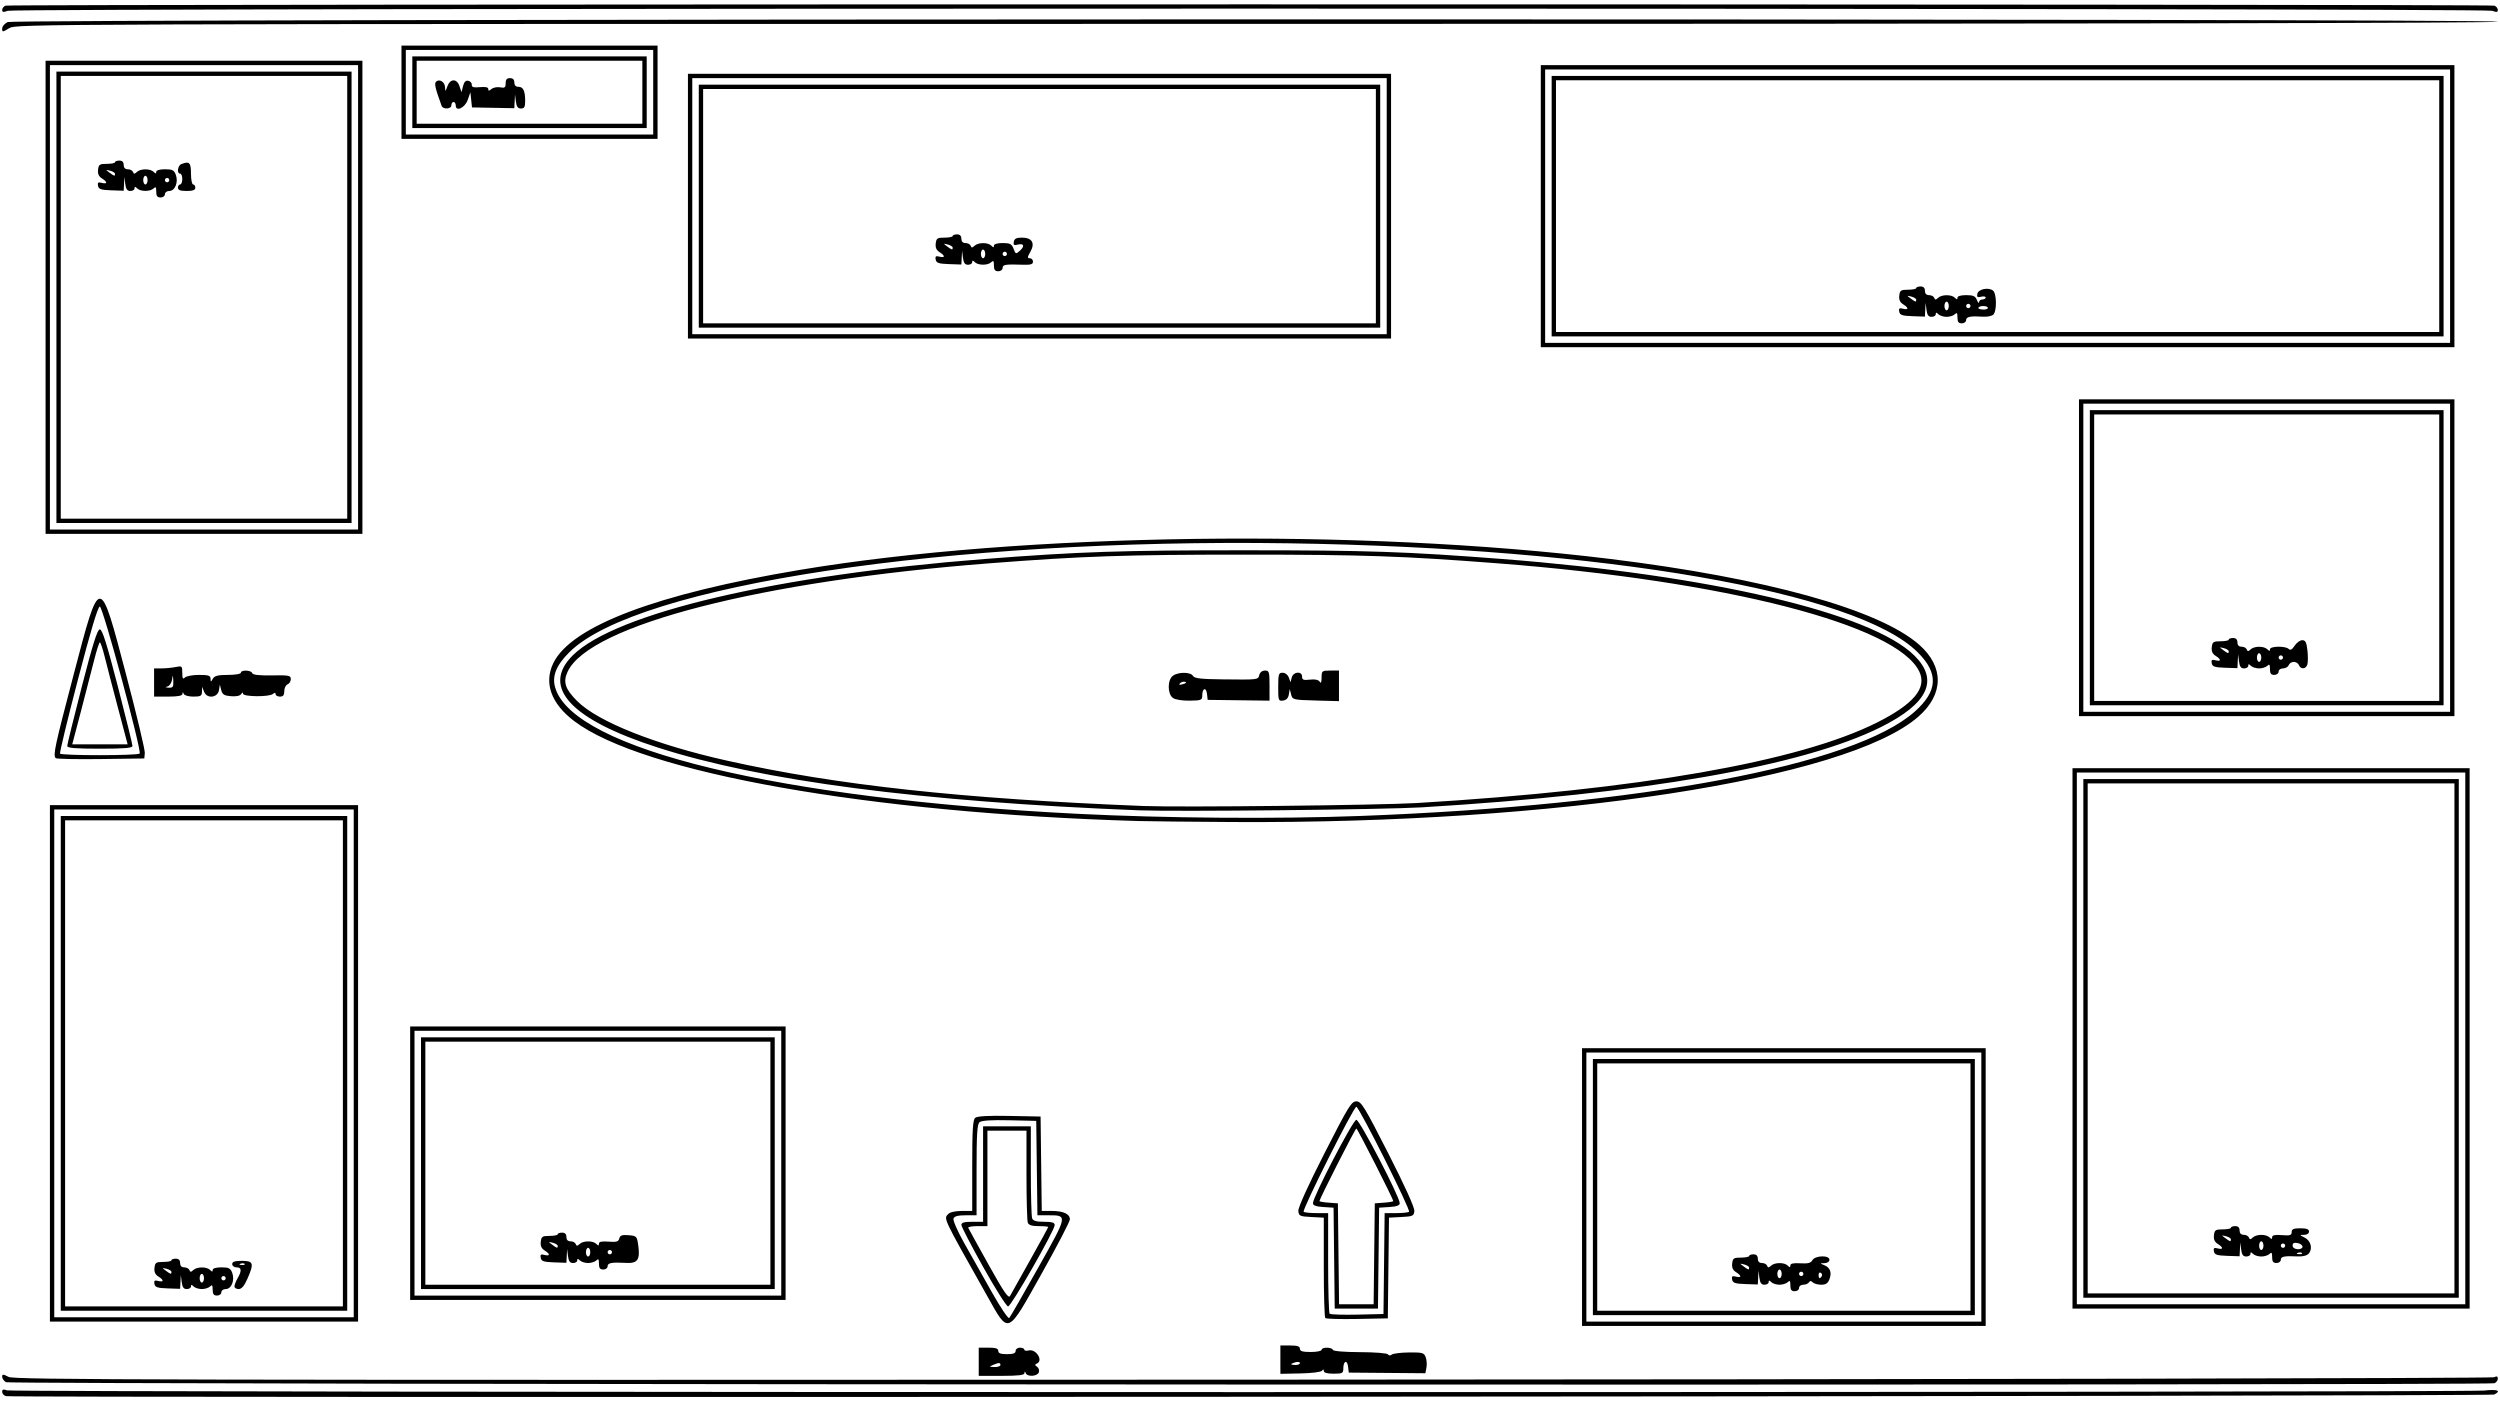 <?xml version="1.0" encoding="UTF-8" standalone="no"?>
<!-- Created with Inkscape (http://www.inkscape.org/) -->

<svg
   version="1.1"
   id="svg1"
   width="921.6"
   height="518.4"
   viewBox="0 0 921.6 518.4"
   sodipodi:docname="ground.svg"
   inkscape:version="1.4 (86a8ad7, 2024-10-11)"
   xmlns:inkscape="http://www.inkscape.org/namespaces/inkscape"
   xmlns:sodipodi="http://sodipodi.sourceforge.net/DTD/sodipodi-0.dtd"
   xmlns="http://www.w3.org/2000/svg"
   xmlns:svg="http://www.w3.org/2000/svg">
  <defs
     id="defs1" />
  <sodipodi:namedview
     id="namedview1"
     pagecolor="#ffffff"
     bordercolor="#000000"
     borderopacity="0.25"
     inkscape:showpageshadow="2"
     inkscape:pageopacity="0.0"
     inkscape:pagecheckerboard="0"
     inkscape:deskcolor="#d1d1d1"
     inkscape:zoom="1.1007622"
     inkscape:cx="473.76262"
     inkscape:cy="283.89419"
     inkscape:window-width="1920"
     inkscape:window-height="1009"
     inkscape:window-x="-8"
     inkscape:window-y="-8"
     inkscape:window-maximized="1"
     inkscape:current-layer="g1" />
  <g
     inkscape:groupmode="layer"
     inkscape:label="Image"
     id="g1">
    <path
       style="fill:#000000"
       d="M 2.2,514.674 C 1.43,514.459 0.8,513.745 0.8,513.087 c 0,-0.9 0.445,-1.034 1.8,-0.541 2.235,0.812 906.298,0.877 913.2,0.066 4.847,-0.57 6.49,0.107 3.6,1.483 -1.455,0.693 -914.732,1.269 -917.2,0.579 z m 0,-5.138 C 1.43,509.087 0.8,508.189 0.8,507.54 c 0,-1.032 0.298,-1.027 2.363,0.041 2.113,1.092 50.722,1.201 458.6,1.021 251.3,-0.111 456.866,-0.509 457.637,-0.887 1.016,-0.497 1.4,-0.356 1.4,0.514 0,0.66 -0.569,1.419 -1.265,1.686 -2.307,0.885 -915.812,0.508 -917.335,-0.378 z M 360.8,502 v -5.2 h 3.6 c 2.667,0 3.6,0.311 3.6,1.2 0,0.867 0.889,1.2 3.2,1.2 2.311,0 3.2,-0.333 3.2,-1.2 0,-0.667 0.711,-1.2 1.6,-1.2 0.88,0 1.6,0.326 1.6,0.725 0,0.399 0.707,0.54 1.571,0.314 2.761,-0.722 5.591,3.793 3.029,4.833 -0.77,0.312 -0.743,0.585 0.117,1.186 0.614,0.429 0.895,1.357 0.625,2.061 -0.58,1.512 -4.229,1.725 -4.812,0.281 -0.323,-0.8 -0.416,-0.8 -0.467,0 -0.046,0.733 -2.31,1 -8.463,1 h -8.4 z m 8,1.2 c 0,-0.939 -0.615,-0.939 -2.8,0 -1.418,0.609 -1.349,0.694 0.6,0.744 1.21,0.031 2.2,-0.304 2.2,-0.744 z m 103.2,-1.973 v -5.227 h 3.6 c 2.667,0 3.6,0.311 3.6,1.2 0,0.907 0.978,1.2 4,1.2 2.2,0 4,-0.36 4,-0.8 0,-1.051 3.787,-1.04 4.137,0.012 0.162,0.487 4.178,0.826 10.048,0.846 5.555,0.02 9.989,0.377 10.267,0.827 0.297,0.481 0.855,0.508 1.419,0.068 0.511,-0.399 3.378,-0.749 6.371,-0.78 4.916,-0.05 5.508,0.117 6.12,1.726 0.372,0.98 0.498,2.717 0.28,3.86 l -0.397,2.079 -14.122,-0.119 -14.122,-0.119 -0.254,-2.214 c -0.306,-2.658 -1.746,-2.113 -1.746,0.661 0,1.781 -0.317,1.953 -3.6,1.953 -2.34,0 -3.604,-0.35 -3.612,-1 -0.008,-0.688 -0.195,-0.727 -0.6,-0.124 -0.342,0.51 -3.683,0.939 -7.988,1.027 l -7.4,0.15 z m 7.2,1.248 c 0,-0.399 -0.72,-0.537 -1.6,-0.307 -0.88,0.23 -1.6,0.556 -1.6,0.725 0,0.169 0.72,0.307 1.6,0.307 0.88,0 1.6,-0.326 1.6,-0.725 z m 104,-64.875 v -51.2 h 74.4 74.4 v 51.2 51.2 h -74.4 -74.4 z m 147.2,0 v -49.6 h -72.8 -72.8 v 49.6 49.6 h 72.8 72.8 z m -143.2,0 v -47.2 h 70.4 70.4 v 47.2 47.2 h -70.4 -70.4 z m 139.2,0 v -45.6 h -68.8 -68.8 v 45.6 45.6 h 68.8 68.8 z m -66.4,36.24 c 0,-1.68 -0.213,-1.947 -0.96,-1.2 -0.528,0.528 -1.896,0.96 -3.04,0.96 -1.144,0 -2.512,-0.432 -3.04,-0.96 -0.747,-0.747 -0.96,-0.747 -0.96,0 0,0.528 -0.697,0.96 -1.549,0.96 -1.148,0 -1.633,-0.673 -1.872,-2.6 l -0.323,-2.6 -0.128,2.557 -0.128,2.557 -4.59,-0.157 c -3.798,-0.13 -4.641,-0.419 -4.881,-1.672 -0.229,-1.196 0.064,-1.422 1.39,-1.075 2.148,0.562 2.164,-0.324 0.031,-1.656 -1.143,-0.714 -1.573,-1.694 -1.4,-3.192 0.222,-1.921 0.584,-2.162 3.25,-2.162 1.65,0 3,-0.27 3,-0.6 -2.9e-4,-0.33 0.719,-0.6 1.599,-0.6 1.067,0 1.6,0.533 1.6,1.6 0,1.043 0.533,1.6 1.533,1.6 0.843,0 1.698,0.45 1.9,1 0.293,0.8 0.579,0.8 1.427,0 1.347,-1.271 4.926,-1.294 6.18,-0.04 0.747,0.747 0.96,0.733 0.96,-0.06 0,-0.712 1.111,-0.952 3.676,-0.794 2.794,0.172 3.859,-0.101 4.44,-1.14 0.998,-1.782 6.285,-1.922 6.285,-0.166 0,0.696 -0.756,1.221 -1.8,1.251 -1.783,0.05 -1.784,0.057 -0.111,0.733 2.184,0.882 2.858,2.727 1.909,5.223 -0.561,1.475 -1.345,1.993 -3.018,1.993 -1.243,0 -2.651,-0.391 -3.13,-0.87 -0.626,-0.626 -1.02,-0.626 -1.407,0 -0.296,0.478 -1.236,0.87 -2.09,0.87 -0.854,0 -1.553,0.54 -1.553,1.2 0,0.667 -0.711,1.2 -1.6,1.2 -1.205,0 -1.6,-0.533 -1.6,-2.16 z m -3.2,-4.24 c 0,-0.88 -0.36,-1.6 -0.8,-1.6 -0.44,0 -0.8,0.72 -0.8,1.6 0,0.88 0.36,1.6 0.8,1.6 0.44,0 0.8,-0.72 0.8,-1.6 z m 14.766,0.855 c 0.253,-0.41 0.094,-0.971 -0.353,-1.247 -0.447,-0.276 -0.813,0.059 -0.813,0.745 0,1.405 0.48,1.612 1.166,0.502 z m -6.766,-0.855 c 0,-0.44 -0.36,-0.8 -0.8,-0.8 -0.44,0 -0.8,0.36 -0.8,0.8 0,0.44 0.36,0.8 0.8,0.8 0.44,0 0.8,-0.36 0.8,-0.8 z m -20,-2.307 c 0,-0.389 -0.81,-0.911 -1.8,-1.16 -1.738,-0.438 -1.747,-0.414 -0.247,0.707 1.811,1.353 2.047,1.406 2.047,0.454 z m -281.052,10.153 c -16.68,-29.666 -15.96,-28.115 -13.988,-30.087 0.528,-0.528 2.688,-0.96 4.8,-0.96 h 3.84 v -16.702 c 0,-13.262 0.228,-16.892 1.109,-17.623 0.752,-0.624 4.808,-0.849 12.6,-0.698 l 11.491,0.223 0.216,17.4 0.216,17.4 h 3.637 c 4.319,0 6.732,1.112 6.732,3.103 0,0.796 -4.626,9.693 -10.28,19.772 -13.073,23.303 -12.086,22.907 -20.372,8.171 z m 18.934,-10.055 c 11.106,-19.809 11.033,-19.392 3.387,-19.392 h -3.637 l -0.216,-17.4 -0.216,-17.4 -9.888,-0.225 c -6.607,-0.151 -10.257,0.081 -11,0.698 -0.885,0.734 -1.112,4.339 -1.112,17.625 v 16.702 h -4.025 c -2.838,0 -4.161,0.354 -4.485,1.199 -0.255,0.664 1.496,4.678 3.927,9 2.413,4.291 6.99,12.424 10.173,18.074 3.182,5.65 6.083,9.97 6.447,9.6 0.364,-0.37 5.154,-8.686 10.645,-18.48 z m -20.198,-0.238 c -4.446,-7.945 -8.084,-14.965 -8.084,-15.6 0,-0.851 1.049,-1.154 4,-1.154 h 4 v -17.6 -17.6 h 8.8 8.8 v 16.335 c 0,8.984 0.219,16.904 0.486,17.6 0.351,0.915 1.569,1.265 4.4,1.265 2.954,0 3.914,0.296 3.914,1.205 0,1.982 -16.05,29.995 -17.185,29.995 -0.576,0 -4.685,-6.501 -9.131,-14.446 z m 17.256,-2.627 c 3.663,-6.53 6.66,-12.02 6.66,-12.2 0,-0.18 -1.581,-0.327 -3.514,-0.327 -2.467,0 -3.659,-0.377 -4,-1.265 -0.267,-0.696 -0.486,-8.616 -0.486,-17.6 v -16.335 h -7.2 -7.2 v 17.6 17.6 h -3.667 c -2.017,0 -3.547,0.28 -3.4,0.622 0.147,0.342 3.507,6.436 7.467,13.541 5.699,10.225 7.354,12.639 7.94,11.578 0.407,-0.738 3.737,-6.684 7.4,-13.214 z M 18.4,392 V 296.8 H 75.2 132 v 95.2 95.2 H 75.2 18.4 Z m 112,0 V 298.4 H 75.2 20 v 93.6 93.6 H 75.2 130.4 Z m -108,0 V 300.8 H 75.2 128 v 91.2 91.2 H 75.2 22.4 Z m 104,0 V 302.4 H 75.2 24 v 89.6 89.6 H 75.2 126.4 Z m -48,83.44 c 0,-1.68 -0.213,-1.947 -0.96,-1.2 -0.528,0.528 -1.896,0.96 -3.04,0.96 -1.144,0 -2.512,-0.432 -3.04,-0.96 -0.747,-0.747 -0.96,-0.747 -0.96,0 0,0.528 -0.697,0.96 -1.549,0.96 -1.148,0 -1.633,-0.673 -1.872,-2.6 l -0.323,-2.6 -0.128,2.557 -0.128,2.557 -4.59,-0.157 c -3.798,-0.13 -4.641,-0.419 -4.881,-1.672 -0.229,-1.196 0.064,-1.422 1.39,-1.075 2.148,0.562 2.164,-0.324 0.031,-1.656 -1.143,-0.714 -1.573,-1.694 -1.4,-3.192 0.222,-1.921 0.584,-2.162 3.25,-2.162 1.65,0 3,-0.27 3,-0.6 -2.89e-4,-0.33 0.719,-0.6 1.599,-0.6 1.067,0 1.6,0.533 1.6,1.6 0,1.043 0.533,1.6 1.533,1.6 0.843,0 1.698,0.45 1.9,1 0.293,0.8 0.579,0.8 1.427,0 1.347,-1.271 4.926,-1.294 6.18,-0.04 0.747,0.747 0.96,0.747 0.96,0 0,-0.588 1.249,-0.96 3.22,-0.96 2.698,0 3.343,0.324 3.98,2 1.033,2.717 -0.269,6 -2.38,6 -0.906,0 -1.62,0.528 -1.62,1.2 0,0.667 -0.711,1.2 -1.6,1.2 -1.205,0 -1.6,-0.533 -1.6,-2.16 z m -3.2,-4.24 c 0,-0.88 -0.36,-1.6 -0.8,-1.6 -0.44,0 -0.8,0.72 -0.8,1.6 0,0.88 0.36,1.6 0.8,1.6 0.44,0 0.8,-0.72 0.8,-1.6 z m 8,0 c 0,-0.44 -0.36,-0.8 -0.8,-0.8 -0.44,0 -0.8,0.36 -0.8,0.8 0,0.44 0.36,0.8 0.8,0.8 0.44,0 0.8,-0.36 0.8,-0.8 z m -20,-2.307 c 0,-0.389 -0.81,-0.911 -1.8,-1.16 -1.738,-0.438 -1.747,-0.414 -0.247,0.707 1.811,1.353 2.047,1.406 2.047,0.454 z m 23.228,5.307 c 0.016,-0.55 0.543,-1.9 1.172,-3 1.592,-2.785 1.471,-4 -0.4,-4 -0.889,0 -1.6,-0.533 -1.6,-1.2 0,-0.889 0.933,-1.2 3.6,-1.2 4.257,0 4.523,0.909 1.963,6.698 -1.141,2.58 -2.111,3.702 -3.2,3.702 -0.859,0 -1.55,-0.45 -1.534,-1 z m 3.755,-8.283 c -0.266,-0.266 -0.956,-0.294 -1.533,-0.063 -0.638,0.255 -0.449,0.445 0.483,0.483 0.843,0.035 1.316,-0.154 1.05,-0.42 z m 398.371,19.971 c -0.305,-0.305 -0.554,-8.756 -0.554,-18.781 v -18.227 l -4.6,-0.24 c -4.252,-0.222 -4.614,-0.391 -4.78,-2.24 -0.112,-1.24 3.538,-9.3 9.6,-21.2 8.832,-17.339 9.974,-19.2 11.78,-19.2 1.806,0 2.948,1.861 11.78,19.2 6.061,11.9 9.712,19.96 9.6,21.2 -0.167,1.848 -0.529,2.018 -4.766,2.239 l -4.585,0.239 -0.215,18.561 -0.215,18.561 -11.246,0.221 c -6.185,0.122 -11.495,-0.028 -11.8,-0.333 z m 21.66,-20.088 0.215,-18.6 h 4.252 c 2.339,0 4.473,-0.221 4.743,-0.491 0.666,-0.666 -18.424,-38.709 -19.424,-38.709 -1.001,0 -20.091,38.043 -19.424,38.709 0.27,0.27 2.411,0.491 4.758,0.491 h 4.267 v 18.267 c 0,10.047 0.251,18.517 0.557,18.823 0.306,0.306 4.896,0.456 10.2,0.333 l 9.643,-0.223 z m -18.4,-2 -0.215,-18.6 -3.8,-0.244 c -2.659,-0.171 -3.8,-0.589 -3.8,-1.394 0,-2.363 14.771,-30.762 16,-30.762 1.229,0 16,28.399 16,30.762 0,0.805 -1.141,1.224 -3.8,1.394 l -3.8,0.244 -0.215,18.6 -0.215,18.6 h -7.971 -7.971 z m 14.771,-1.6 0.215,-18.6 3.4,-0.246 c 1.87,-0.135 3.4,-0.402 3.4,-0.594 0,-0.771 -13.208,-26.76 -13.6,-26.76 -0.392,0 -13.6,25.989 -13.6,26.76 0,0.191 1.53,0.458 3.4,0.594 l 3.4,0.246 0.215,18.6 0.215,18.6 h 6.371 6.371 z m 257.415,-79.4 v -99.6 h 73.2 73.2 v 99.6 99.6 h -73.2 -73.2 z m 144.8,0 v -98 h -71.6 -71.6 v 98 98 h 71.6 71.6 z m -140.8,0 v -95.6 h 69.2 69.2 v 95.6 95.6 h -69.2 -69.2 z m 136.8,0 v -94 h -67.6 -67.6 v 94 94 h 67.6 67.6 z m -67.2,80.64 c 0,-1.68 -0.213,-1.947 -0.96,-1.2 -0.528,0.528 -1.896,0.96 -3.04,0.96 -1.144,0 -2.512,-0.432 -3.04,-0.96 -0.747,-0.747 -0.96,-0.747 -0.96,0 0,0.528 -0.697,0.96 -1.549,0.96 -1.148,0 -1.633,-0.673 -1.872,-2.6 l -0.323,-2.6 -0.128,2.557 -0.128,2.557 -4.59,-0.157 c -3.798,-0.13 -4.641,-0.419 -4.881,-1.672 -0.229,-1.196 0.064,-1.422 1.39,-1.075 2.148,0.562 2.164,-0.324 0.031,-1.656 -1.143,-0.714 -1.573,-1.694 -1.4,-3.192 0.222,-1.921 0.584,-2.162 3.25,-2.162 1.65,0 3,-0.27 3,-0.6 -2.9e-4,-0.33 0.719,-0.6 1.599,-0.6 1.067,0 1.6,0.533 1.6,1.6 0,1.043 0.533,1.6 1.533,1.6 0.843,0 1.698,0.45 1.9,1 0.293,0.8 0.579,0.8 1.427,0 1.347,-1.271 4.926,-1.294 6.18,-0.04 0.747,0.747 0.96,0.729 0.96,-0.081 0,-0.742 1.032,-0.959 3.6,-0.754 3.009,0.239 3.6,0.056 3.6,-1.119 0,-1.107 0.681,-1.406 3.2,-1.406 2.311,0 3.2,0.333 3.2,1.2 0,0.708 -0.739,1.205 -1.8,1.212 -1.763,0.012 -1.759,0.033 0.2,1.02 2.262,1.14 3.019,4.058 1.521,5.863 -0.599,0.721 -2.153,1.155 -3.861,1.078 -5.214,-0.234 -6.46,0.002 -6.46,1.226 0,0.667 -0.711,1.2 -1.6,1.2 -1.205,0 -1.6,-0.533 -1.6,-2.16 z m 10.983,-1.523 c -0.266,-0.266 -0.956,-0.294 -1.533,-0.063 -0.638,0.255 -0.449,0.445 0.483,0.483 0.843,0.035 1.316,-0.154 1.05,-0.42 z m -14.183,-2.717 c 0,-0.88 -0.36,-1.6 -0.8,-1.6 -0.44,0 -0.8,0.72 -0.8,1.6 0,0.88 0.36,1.6 0.8,1.6 0.44,0 0.8,-0.72 0.8,-1.6 z m 14.4,0.409 c 0,-0.562 -0.823,-1.179 -1.829,-1.372 -1.278,-0.244 -1.829,0.029 -1.829,0.908 0,0.744 0.747,1.304 1.829,1.372 1.01,0.063 1.829,-0.344 1.829,-0.908 z m -6.4,-0.409 c 0,-0.44 -0.36,-0.8 -0.8,-0.8 -0.44,0 -0.8,0.36 -0.8,0.8 0,0.44 0.36,0.8 0.8,0.8 0.44,0 0.8,-0.36 0.8,-0.8 z m -20,-2.307 c 0,-0.389 -0.81,-0.911 -1.8,-1.16 -1.738,-0.438 -1.747,-0.414 -0.247,0.707 1.811,1.353 2.047,1.406 2.047,0.454 z M 151.2,428.8 v -50.4 h 69.2 69.2 v 50.4 50.4 h -69.2 H 151.2 Z m 136.8,0 v -48.8 h -67.6 H 152.8 v 48.8 48.8 h 67.6 67.6 z m -132.8,0 v -46.4 h 65.2 65.2 v 46.4 46.4 h -65.2 H 155.2 Z m 128.8,0 v -44.8 h -63.6 H 156.8 v 44.8 44.8 h 63.6 63.6 z m -63.2,37.04 c 0,-1.68 -0.213,-1.947 -0.96,-1.2 -0.528,0.528 -1.896,0.96 -3.04,0.96 -1.144,0 -2.512,-0.432 -3.04,-0.96 -0.747,-0.747 -0.96,-0.747 -0.96,0 0,0.528 -0.697,0.96 -1.549,0.96 -1.148,0 -1.633,-0.673 -1.872,-2.6 l -0.323,-2.6 -0.128,2.557 -0.128,2.557 -4.59,-0.157 c -3.798,-0.13 -4.641,-0.419 -4.881,-1.672 -0.229,-1.196 0.064,-1.422 1.39,-1.075 2.148,0.562 2.164,-0.324 0.031,-1.656 -1.143,-0.714 -1.573,-1.694 -1.4,-3.192 0.222,-1.921 0.584,-2.162 3.25,-2.162 1.65,0 3,-0.27 3,-0.6 -2.9e-4,-0.33 0.719,-0.6 1.599,-0.6 1.067,0 1.6,0.533 1.6,1.6 0,1.043 0.533,1.6 1.533,1.6 0.843,0 1.698,0.45 1.9,1 0.293,0.8 0.579,0.8 1.427,0 1.347,-1.271 4.926,-1.294 6.18,-0.04 0.747,0.747 0.96,0.729 0.96,-0.081 0,-0.741 1.026,-0.959 3.558,-0.758 2.909,0.231 3.628,0.018 3.939,-1.171 0.3,-1.147 1.027,-1.401 3.442,-1.202 2.971,0.245 3.076,0.358 3.56,3.852 0.713,5.152 -0.262,6.573 -4.362,6.359 -5.497,-0.287 -6.936,-0.029 -6.936,1.241 0,0.667 -0.711,1.2 -1.6,1.2 -1.205,0 -1.6,-0.533 -1.6,-2.16 z m -3.2,-4.24 c 0,-0.88 -0.36,-1.6 -0.8,-1.6 -0.44,0 -0.8,0.72 -0.8,1.6 0,0.88 0.36,1.6 0.8,1.6 0.44,0 0.8,-0.72 0.8,-1.6 z m 8,0 c 0,-0.44 -0.36,-0.8 -0.8,-0.8 -0.44,0 -0.8,0.36 -0.8,0.8 0,0.44 0.36,0.8 0.8,0.8 0.44,0 0.8,-0.36 0.8,-0.8 z m -20,-2.307 c 0,-0.389 -0.81,-0.911 -1.8,-1.16 -1.738,-0.438 -1.747,-0.414 -0.247,0.707 1.811,1.353 2.047,1.406 2.047,0.454 z m 214,-156.632 c -98.938,-2.886 -182.787,-17.75 -207.969,-36.868 -8.463,-6.425 -11.194,-14.032 -7.661,-21.331 6.599,-13.631 38.103,-25.552 90.83,-34.37 82.058,-13.723 206.243,-15.403 298.8,-4.041 57.413,7.048 99.132,18.629 113.883,31.614 9.237,8.131 9.125,18.281 -0.294,26.521 -26.41,23.103 -133.35,39.536 -252.789,38.846 -15.18,-0.088 -30.84,-0.254 -34.8,-0.37 z m 82,-1.87 c 103.716,-3.91 182.037,-18.665 204.273,-38.484 8.518,-7.592 8.835,-14.124 1.059,-21.857 -22.41,-22.289 -115.49,-38.423 -231.732,-40.167 -125.486,-1.883 -240.504,15.513 -265.282,40.122 -4.919,4.885 -6.507,8.874 -5.231,13.134 6.789,22.661 82.394,40.909 192.513,46.465 32.407,1.635 73.663,1.946 104.4,0.787 z m -81.6,-2.068 c -80.949,-3.214 -139.22,-10.82 -177.618,-23.185 -32.032,-10.315 -43.022,-22.216 -31.29,-33.888 15.793,-15.711 75.484,-29.682 152.108,-35.6 34.668,-2.678 50.274,-3.2 95.6,-3.197 45.269,0.003 59.528,0.484 94.8,3.2 76.748,5.91 136.286,19.855 152.147,35.635 9.086,9.04 5.071,17.614 -12.328,26.324 -28.758,14.397 -87.636,24.689 -169.418,29.614 -13.668,0.823 -90.478,1.632 -104,1.095 z m 102.4,-2.7 c 81.572,-4.886 140.661,-15.213 169.418,-29.61 13.64,-6.828 18.601,-12.76 15.73,-18.81 -8.184,-17.246 -71.328,-33.464 -155.548,-39.95 -34.933,-2.69 -49.598,-3.193 -93.2,-3.196 -43.665,-0.003 -59.67,0.541 -94,3.192 -84.063,6.493 -147.377,22.734 -155.519,39.892 -1.818,3.831 -0.987,6.427 3.489,10.903 7.611,7.611 28.931,16.081 55.308,21.971 40.426,9.028 86.425,14.034 153.523,16.707 13.293,0.53 87.027,-0.276 100.8,-1.101 z m -90.035,-38.75 c -2.042,-1.493 -2.025,-6.666 0.028,-8.167 1.99,-1.455 6.552,-1.42 7.378,0.056 0.509,0.909 2.824,1.187 10.64,1.276 13.598,0.155 13.345,0.185 13.821,-1.638 0.25,-0.957 1.091,-1.6 2.093,-1.6 1.539,0 1.675,0.451 1.675,5.546 v 5.546 l -11.4,-0.146 -11.4,-0.146 -0.254,-2.214 c -0.3,-2.611 -1.746,-2.135 -1.746,0.575 0,1.735 -0.329,1.871 -4.675,1.933 -2.774,0.039 -5.279,-0.376 -6.16,-1.02 z m 4.544,-5.904 c -0.577,-0.192 -1.43,0.031 -1.895,0.495 -0.594,0.594 -0.281,0.698 1.049,0.35 1.082,-0.283 1.444,-0.646 0.845,-0.845 z m 34.291,1.886 c 0,-4.75 0.156,-5.256 1.626,-5.256 0.939,0 1.898,0.735 2.27,1.741 l 0.644,1.741 0.455,-1.741 c 0.571,-2.182 3.805,-2.439 3.805,-0.302 0,1.183 0.516,1.379 2.892,1.102 1.89,-0.221 3.133,0.043 3.588,0.761 0.478,0.754 0.7,0.283 0.708,-1.502 0.012,-2.498 0.138,-2.6 3.212,-2.6 h 3.2 v 5.638 5.638 l -8.565,-0.238 c -8.381,-0.233 -8.576,-0.281 -9.078,-2.238 l -0.512,-2 -0.322,2 c -0.216,1.339 -0.917,2.084 -2.122,2.256 -1.71,0.243 -1.8,-0.007 -1.8,-5 z M 20.549,279.483 c -1.059,-1.059 -0.41,-4.091 6.557,-30.636 9.85,-37.53 9.546,-37.53 19.427,0.007 3.873,14.711 6.957,27.647 6.853,28.747 l -0.188,2 -16.051,0.216 c -8.828,0.119 -16.298,-0.031 -16.6,-0.333 z m 30.938,-1.7 c 0.762,-1.232 -13.582,-54.183 -14.678,-54.183 -0.714,0 -3.318,8.667 -8.05,26.8 -3.847,14.74 -6.83,27.07 -6.629,27.4 0.483,0.795 28.865,0.778 29.357,-0.017 z m -26.7,-2.783 c -0.007,-0.55 2.423,-10.448 5.4,-21.995 4.053,-15.719 5.715,-20.995 6.613,-20.996 0.898,-8.4e-4 2.565,5.276 6.633,20.995 2.988,11.548 5.418,21.446 5.4,21.996 -0.025,0.754 -2.983,1 -12.033,1 -9.06,0 -12.003,-0.245 -12.013,-1 z m 18.714,-14 c -1.952,-7.37 -4.148,-15.83 -4.88,-18.8 -0.732,-2.97 -1.547,-5.4 -1.811,-5.4 -0.264,0 -1.264,3.15 -2.221,7 -0.957,3.85 -3.14,12.31 -4.851,18.8 l -3.11,11.8 h 10.211 10.211 z m 722.899,-55.4 v -58.4 h 69.2 69.2 v 58.4 58.4 h -69.2 -69.2 z m 136.8,0 v -56.8 h -67.6 -67.6 v 56.8 56.8 h 67.6 67.6 z m -132.8,0 v -54.4 h 65.2 65.2 v 54.4 54.4 h -65.2 -65.2 z m 128.8,0 v -52.8 h -63.6 -63.6 v 52.8 52.8 h 63.6 63.6 z m -62.4,41.04 c 0,-1.68 -0.213,-1.947 -0.96,-1.2 -0.528,0.528 -1.896,0.96 -3.04,0.96 -1.144,0 -2.512,-0.432 -3.04,-0.96 -0.747,-0.747 -0.96,-0.747 -0.96,0 0,0.528 -0.697,0.96 -1.549,0.96 -1.148,0 -1.633,-0.673 -1.872,-2.6 l -0.323,-2.6 -0.128,2.557 -0.128,2.557 -4.59,-0.157 c -3.798,-0.13 -4.641,-0.419 -4.881,-1.672 -0.229,-1.196 0.064,-1.422 1.39,-1.075 2.148,0.562 2.164,-0.324 0.031,-1.656 -1.143,-0.714 -1.573,-1.694 -1.4,-3.192 0.222,-1.921 0.584,-2.162 3.25,-2.162 1.65,0 3,-0.27 3,-0.6 -2.9e-4,-0.33 0.719,-0.6 1.599,-0.6 1.067,0 1.6,0.533 1.6,1.6 0,1.043 0.533,1.6 1.533,1.6 0.843,0 1.698,0.45 1.9,1 0.293,0.8 0.579,0.8 1.427,0 1.347,-1.271 4.926,-1.294 6.18,-0.04 0.747,0.747 0.96,0.747 0.96,0 0,-1.198 5.743,-1.297 6.921,-0.119 0.588,0.588 1.243,0.227 2.178,-1.2 0.736,-1.123 2.002,-2.041 2.815,-2.041 1.161,0 1.566,0.784 1.89,3.662 0.227,2.014 0.232,4.354 0.011,5.2 -0.477,1.825 -2.473,2.041 -3.126,0.338 -0.253,-0.66 -1.103,-1.2 -1.889,-1.2 -0.786,0 -1.636,0.54 -1.889,1.2 -0.253,0.66 -1.192,1.2 -2.086,1.2 -0.911,0 -1.625,0.527 -1.625,1.2 0,0.667 -0.711,1.2 -1.6,1.2 -1.205,0 -1.6,-0.533 -1.6,-2.16 z m -3.2,-4.24 c 0,-0.88 -0.36,-1.6 -0.8,-1.6 -0.44,0 -0.8,0.72 -0.8,1.6 0,0.88 0.36,1.6 0.8,1.6 0.44,0 0.8,-0.72 0.8,-1.6 z m 8,0 c 0,-0.44 -0.36,-0.8 -0.8,-0.8 -0.44,0 -0.8,0.36 -0.8,0.8 0,0.44 0.36,0.8 0.8,0.8 0.44,0 0.8,-0.36 0.8,-0.8 z m -20,-2.307 c 0,-0.389 -0.81,-0.911 -1.8,-1.16 -1.738,-0.438 -1.747,-0.414 -0.247,0.707 1.811,1.353 2.047,1.406 2.047,0.454 z M 56.8,251.6 v -5.2 h 2.7 c 1.485,0 3.825,-0.225 5.2,-0.5 2.399,-0.48 2.5,-0.393 2.5,2.16 0,2.069 0.213,2.447 0.96,1.7 0.528,-0.528 2.868,-0.96 5.2,-0.96 3.495,0 4.244,0.246 4.264,1.4 0.023,1.333 0.063,1.333 0.84,0 0.632,-1.085 1.886,-1.4 5.576,-1.4 2.64,0 4.76,-0.356 4.76,-0.8 0,-1.132 3.8,-0.999 4.182,0.146 0.215,0.644 2.538,0.909 7.267,0.83 6.278,-0.104 6.951,0.028 6.951,1.368 0,0.816 -0.54,1.691 -1.2,1.944 -0.66,0.253 -1.2,1.372 -1.2,2.486 0,1.492 -0.421,2.025 -1.6,2.025 -0.88,0 -1.6,-0.404 -1.6,-0.898 0,-0.624 -0.305,-0.647 -1,-0.075 -1.407,1.158 -10.997,1.065 -11.012,-0.106 -0.008,-0.589 -0.253,-0.54 -0.681,0.135 -0.418,0.659 -1.828,0.96 -3.756,0.8 -2.522,-0.209 -3.18,-0.621 -3.596,-2.255 l -0.509,-2 -0.322,2 c -0.457,2.837 -4.412,3.309 -5.477,0.654 l -0.743,-1.854 -0.051,1.8 c -0.044,1.552 -0.483,1.8 -3.184,1.8 -1.758,0 -3.31,-0.439 -3.537,-1 -0.323,-0.8 -0.416,-0.8 -0.467,0 -0.044,0.691 -1.67,1 -5.263,1 h -5.2 z m 7.08,-0.6 c -0.108,-2.347 -0.152,-2.391 -0.448,-0.449 -0.181,1.183 -0.937,2.311 -1.68,2.507 -0.959,0.253 -0.828,0.384 0.448,0.449 1.539,0.079 1.783,-0.284 1.68,-2.507 z M 16.8,109.6 V 22.4 H 75.2 133.6 v 87.2 87.2 H 75.2 16.8 Z m 115.2,0 V 24 H 75.2 18.4 v 85.6 85.6 H 75.2 132 Z m -111.2,0 V 26.4 H 75.2 129.6 v 83.2 83.2 H 75.2 20.8 Z m 107.2,0 V 28 H 75.2 22.4 v 81.6 81.6 H 75.2 128 Z M 57.6,70.64 c 0,-1.68 -0.213,-1.947 -0.96,-1.2 -1.238,1.238 -4.842,1.238 -6.08,0 -0.747,-0.747 -0.96,-0.747 -0.96,0 0,0.528 -0.697,0.96 -1.549,0.96 -1.148,0 -1.633,-0.673 -1.872,-2.6 l -0.323,-2.6 -0.128,2.557 -0.128,2.557 -4.59,-0.157 c -3.798,-0.13 -4.641,-0.419 -4.881,-1.672 -0.229,-1.196 0.064,-1.422 1.39,-1.075 2.148,0.562 2.164,-0.324 0.031,-1.656 -1.143,-0.714 -1.573,-1.694 -1.4,-3.192 0.222,-1.921 0.584,-2.162 3.25,-2.162 1.65,0 3,-0.27 3,-0.6 -2.89e-4,-0.33 0.719,-0.6 1.599,-0.6 1.067,0 1.6,0.533 1.6,1.6 0,1.043 0.533,1.6 1.533,1.6 0.843,0 1.698,0.45 1.9,1 0.293,0.8 0.579,0.8 1.427,0 1.347,-1.271 4.926,-1.294 6.18,-0.04 0.747,0.747 0.96,0.747 0.96,0 0,-0.588 1.249,-0.96 3.22,-0.96 2.698,0 3.343,0.324 3.98,2 1.033,2.717 -0.269,6 -2.38,6 -0.906,0 -1.62,0.528 -1.62,1.2 0,0.667 -0.711,1.2 -1.6,1.2 -1.205,0 -1.6,-0.533 -1.6,-2.16 z m -3.2,-4.24 c 0,-0.88 -0.36,-1.6 -0.8,-1.6 -0.44,0 -0.8,0.72 -0.8,1.6 0,0.88 0.36,1.6 0.8,1.6 0.44,0 0.8,-0.72 0.8,-1.6 z m 8,0 c 0,-0.44 -0.36,-0.8 -0.8,-0.8 -0.44,0 -0.8,0.36 -0.8,0.8 0,0.44 0.36,0.8 0.8,0.8 0.44,0 0.8,-0.36 0.8,-0.8 z M 42.4,64.093 c 0,-0.389 -0.81,-0.911 -1.8,-1.16 -1.738,-0.438 -1.747,-0.414 -0.247,0.707 1.811,1.353 2.047,1.406 2.047,0.454 z m 23.2,5.107 c 0,-0.66 0.36,-1.2 0.8,-1.2 0.44,0 0.8,-0.9 0.8,-2 0,-1.1 -0.36,-2 -0.8,-2 -1.305,0 -0.909,-2.987 0.465,-3.514 2.97,-1.14 3.535,-0.579 3.535,3.514 0,2.2 0.36,4 0.8,4 0.44,0 0.8,0.54 0.8,1.2 0,0.867 -0.889,1.2 -3.2,1.2 -2.311,0 -3.2,-0.333 -3.2,-1.2 z M 568,76 V 24 h 168.4 168.4 v 52 52 h -168.4 -168.4 z m 335.2,0 V 25.6 h -166.8 -166.8 v 50.4 50.4 h 166.8 166.8 z m -331.2,0 V 28 h 164.4 164.4 v 48 48 h -164.4 -164.4 z m 327.2,0 V 29.6 h -162.8 -162.8 v 46.4 46.4 h 162.8 162.8 z m -177.6,41.04 c 0,-1.68 -0.213,-1.947 -0.96,-1.2 -0.528,0.528 -1.896,0.96 -3.04,0.96 -1.144,0 -2.512,-0.432 -3.04,-0.96 -0.747,-0.747 -0.96,-0.747 -0.96,0 0,0.528 -0.697,0.96 -1.549,0.96 -1.148,0 -1.633,-0.673 -1.872,-2.6 l -0.323,-2.6 -0.128,2.557 -0.128,2.557 -4.59,-0.157 c -3.798,-0.13 -4.641,-0.419 -4.881,-1.672 -0.229,-1.196 0.064,-1.422 1.39,-1.075 2.148,0.562 2.164,-0.324 0.031,-1.656 -1.143,-0.714 -1.573,-1.694 -1.4,-3.192 0.222,-1.921 0.584,-2.162 3.25,-2.162 1.65,0 3,-0.27 3,-0.6 -2.9e-4,-0.33 0.719,-0.6 1.599,-0.6 1.067,0 1.6,0.533 1.6,1.6 0,1.043 0.533,1.6 1.533,1.6 0.843,0 1.698,0.45 1.9,1 0.293,0.8 0.579,0.8 1.427,0 1.347,-1.271 4.926,-1.294 6.18,-0.04 0.747,0.747 0.96,0.747 0.96,0 0,-0.588 1.25,-0.96 3.226,-0.96 2.598,0 3.367,0.351 3.949,1.8 0.398,0.99 0.746,1.35 0.774,0.8 0.028,-0.55 0.591,-1 1.251,-1 0.66,0 1.2,-0.326 1.2,-0.725 0,-0.399 -0.756,-0.527 -1.681,-0.286 -1.326,0.347 -1.62,0.12 -1.393,-1.075 0.331,-1.743 4.174,-2.525 5.795,-1.179 1.391,1.154 1.423,7.749 0.043,8.894 -0.599,0.497 -2.277,0.822 -3.727,0.721 -4.603,-0.32 -6.237,0.008 -6.237,1.249 0,0.667 -0.711,1.2 -1.6,1.2 -1.205,0 -1.6,-0.533 -1.6,-2.16 z m -3.2,-4.24 c 0,-0.88 -0.36,-1.6 -0.8,-1.6 -0.44,0 -0.8,0.72 -0.8,1.6 0,0.88 0.36,1.6 0.8,1.6 0.44,0 0.8,-0.72 0.8,-1.6 z m 14.4,0.715 c 0,-0.864 -2.953,-0.962 -3.476,-0.115 -0.204,0.33 0.495,0.652 1.553,0.715 1.058,0.064 1.923,-0.207 1.923,-0.6 z m -6.4,-0.715 c 0,-0.44 -0.36,-0.8 -0.8,-0.8 -0.44,0 -0.8,0.36 -0.8,0.8 0,0.44 0.36,0.8 0.8,0.8 0.44,0 0.8,-0.36 0.8,-0.8 z m -20,-2.307 c 0,-0.389 -0.81,-0.911 -1.8,-1.16 -1.738,-0.438 -1.747,-0.414 -0.247,0.707 1.811,1.353 2.047,1.406 2.047,0.454 z M 253.6,76 V 27.2 h 129.6 129.6 v 48.8 48.8 h -129.6 -129.6 z m 257.6,0 V 28.8 h -128 -128 v 47.2 47.2 h 128 128 z m -253.6,0 V 31.2 h 125.6 125.6 v 44.8 44.8 h -125.6 -125.6 z m 249.6,0 V 32.8 h -124 -124 v 43.2 43.2 h 124 124 z m -140.8,21.84 c 0,-1.68 -0.213,-1.947 -0.96,-1.2 -1.238,1.238 -4.842,1.238 -6.08,0 -0.747,-0.747 -0.96,-0.747 -0.96,0 0,0.528 -0.697,0.96 -1.549,0.96 -1.148,0 -1.633,-0.673 -1.872,-2.6 l -0.323,-2.6 -0.128,2.557 -0.128,2.557 -4.59,-0.157 c -3.798,-0.13 -4.641,-0.419 -4.881,-1.672 -0.229,-1.196 0.064,-1.422 1.39,-1.075 2.148,0.562 2.164,-0.324 0.031,-1.656 -1.143,-0.714 -1.573,-1.694 -1.4,-3.192 0.222,-1.921 0.584,-2.162 3.25,-2.162 1.65,0 3,-0.27 3,-0.6 -2.9e-4,-0.33 0.719,-0.6 1.599,-0.6 1.067,0 1.6,0.533 1.6,1.6 0,1.043 0.533,1.6 1.533,1.6 0.843,0 1.698,0.45 1.9,1 0.293,0.8 0.579,0.8 1.427,0 1.347,-1.271 4.926,-1.294 6.18,-0.04 0.747,0.747 0.96,0.747 0.96,0 0,-0.588 1.249,-0.96 3.22,-0.96 2.741,0 3.339,0.313 4.02,2.106 0.772,2.031 0.856,2.055 2.361,0.693 1.878,-1.7 1.432,-2.815 -0.883,-2.209 -1.326,0.347 -1.619,0.121 -1.388,-1.075 0.217,-1.129 0.979,-1.514 2.994,-1.514 3.732,0 4.939,2.021 3.113,5.215 -1.14,1.994 -1.172,2.385 -0.2,2.385 0.64,0 1.163,0.567 1.163,1.259 0,0.987 -0.821,1.231 -3.8,1.129 -6.366,-0.218 -7.4,-0.049 -7.4,1.212 0,0.667 -0.711,1.2 -1.6,1.2 -1.205,0 -1.6,-0.533 -1.6,-2.16 z m -3.2,-4.24 c 0,-0.88 -0.36,-1.6 -0.8,-1.6 -0.44,0 -0.8,0.72 -0.8,1.6 0,0.88 0.36,1.6 0.8,1.6 0.44,0 0.8,-0.72 0.8,-1.6 z m 8,0 c 0,-0.44 -0.36,-0.8 -0.8,-0.8 -0.44,0 -0.8,0.36 -0.8,0.8 0,0.44 0.36,0.8 0.8,0.8 0.44,0 0.8,-0.36 0.8,-0.8 z m -20,-2.307 c 0,-0.389 -0.81,-0.911 -1.8,-1.16 -1.738,-0.438 -1.747,-0.414 -0.247,0.707 1.811,1.353 2.047,1.406 2.047,0.454 z M 148,34 V 16.8 h 47.2 47.2 v 17.2 17.2 h -47.2 H 148 Z m 92.8,0 V 18.4 h -45.6 H 149.6 v 15.6 15.6 h 45.6 45.6 z m -88.8,0 V 20.8 h 43.2 43.2 v 13.2 13.2 h -43.2 H 152 Z m 84.8,0 V 22.4 h -41.6 H 153.6 v 11.6 11.6 h 41.6 41.6 z m -74.012,5 c -2.34,-6.472 -2.735,-8.173 -2.057,-8.851 1.214,-1.214 3.263,0.031 3.332,2.026 0.058,1.681 0.127,1.651 0.867,-0.375 1.057,-2.895 3.504,-2.898 4.468,-0.006 l 0.731,2.194 0.564,-2.247 c 0.39,-1.555 0.986,-2.16 1.935,-1.963 0.754,0.156 1.336,0.814 1.292,1.463 -0.06,0.895 0.663,1.108 3,0.885 2.06,-0.196 3.079,0.032 3.079,0.688 0,0.771 0.256,0.769 1.195,-0.01 0.657,-0.546 2.097,-0.82 3.2,-0.609 1.682,0.321 2.005,0.079 2.005,-1.506 0,-1.356 0.452,-1.889 1.6,-1.889 1.067,0 1.6,0.533 1.6,1.6 0,1.037 0.533,1.6 1.514,1.6 1.78,0 2.486,1.495 2.486,5.265 0,2.171 -0.319,2.735 -1.549,2.735 -1.148,0 -1.633,-0.673 -1.872,-2.6 l -0.323,-2.6 -0.128,2.546 -0.128,2.546 -7.8,-0.146 -7.8,-0.146 -0.296,-2.8 -0.296,-2.8 -0.972,2.8 C 171.406,39.772 168,41.35 168,38.856 c 0,-0.691 -0.36,-1.256 -0.8,-1.256 -0.44,0 -0.8,0.54 -0.8,1.2 0,1.45 -3.098,1.622 -3.612,0.2 z M 0.8,10.517 c 0,-0.803 0.917,-1.878 2.038,-2.388 C 5.529,6.902 920.8,6.774 920.8,8 c 0,0.532 -153.002,0.801 -457.4,0.803 C 8.829,8.806 5.984,8.816 3.4,10.391 c -2.471,1.507 -2.6,1.513 -2.6,0.125 z m 0,-6.851 c 0,-0.602 0.569,-1.313 1.265,-1.58 1.655,-0.635 915.814,-0.635 917.469,0 0.696,0.267 1.265,0.978 1.265,1.58 0,0.844 -0.469,0.916 -2.052,0.314 -2.82,-1.072 -913.076,-1.072 -915.896,0 C 1.269,4.582 0.8,4.51 0.8,3.666 Z"
       id="path1" />
  </g>
</svg>
